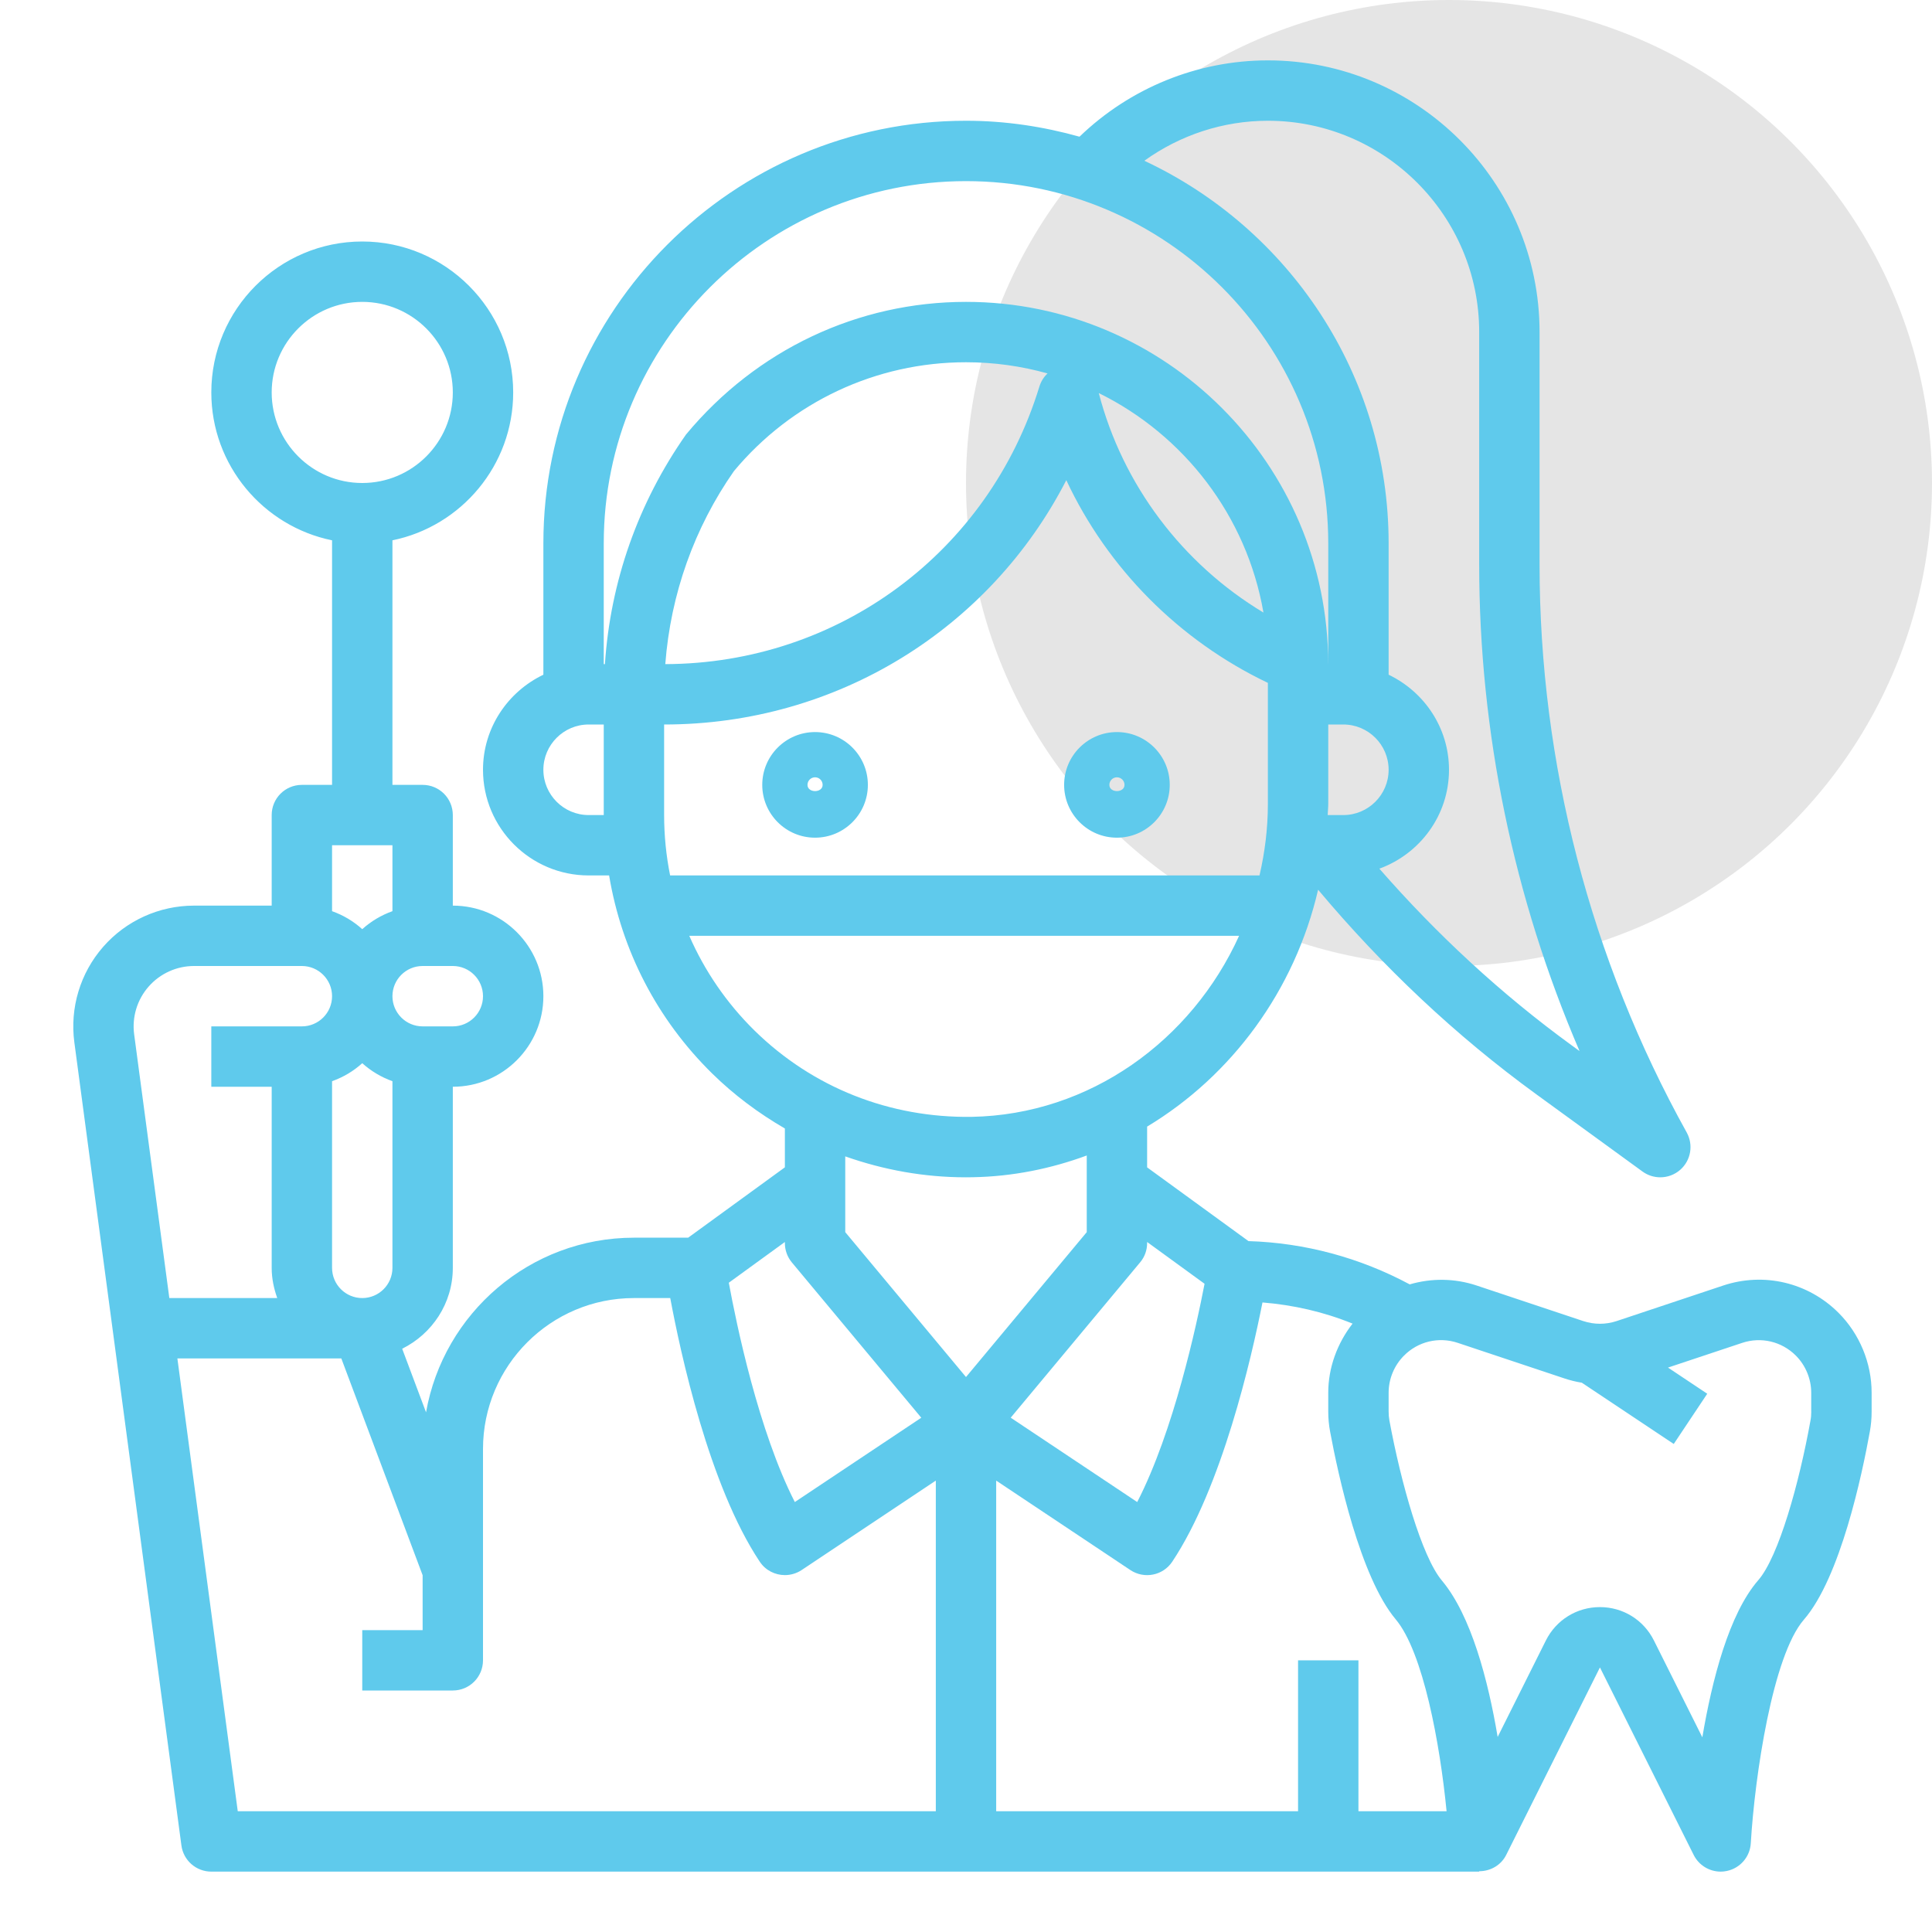 <svg width="48" height="48" viewBox="0 0 48 48" fill="none" xmlns="http://www.w3.org/2000/svg">
<circle cx="36" cy="12" r="12" fill="#E5E5E5"/>
<path d="M27.75 18.188C27.026 18.188 26.438 18.776 26.438 19.5C26.438 20.224 27.026 20.812 27.75 20.812C28.474 20.812 29.062 20.224 29.062 19.5C29.062 18.776 28.474 18.188 27.75 18.188ZM27.562 19.5C27.562 19.396 27.646 19.312 27.75 19.312C27.854 19.312 27.938 19.396 27.938 19.5C27.938 19.706 27.562 19.706 27.562 19.5Z" fill="#5FCAEC"/>
<path d="M20.25 18.188C19.526 18.188 18.938 18.776 18.938 19.5C18.938 20.224 19.526 20.812 20.25 20.812C20.974 20.812 21.562 20.224 21.562 19.5C21.562 18.776 20.974 18.188 20.25 18.188ZM20.062 19.5C20.062 19.396 20.146 19.312 20.25 19.312C20.354 19.312 20.438 19.396 20.438 19.5C20.438 19.706 20.062 19.706 20.062 19.5Z" fill="#5FCAEC"/>
<path d="M42.808 31.94L40.163 32.822C39.893 32.911 39.608 32.911 39.337 32.822L36.692 31.94C36.137 31.754 35.559 31.754 35.024 31.91C33.788 31.247 32.419 30.877 31.018 30.835L28.5 29.003V27.99C30.605 26.723 32.169 24.603 32.748 22.105C34.347 24.011 36.159 25.726 38.17 27.188L40.81 29.108C40.941 29.203 41.096 29.25 41.25 29.25C41.428 29.25 41.606 29.186 41.747 29.062C42.011 28.828 42.076 28.444 41.906 28.136C39.514 23.831 38.25 18.953 38.25 14.028V8.25C38.25 4.528 35.222 1.5 31.5 1.5C29.747 1.5 28.073 2.188 26.82 3.396C25.922 3.145 24.978 3 24 3C18.21 3 13.5 7.71 13.5 13.5V16.763C12.617 17.186 12 18.082 12 19.125C12 20.573 13.178 21.75 14.625 21.75H15.133C15.444 23.611 16.321 25.322 17.695 26.672C18.244 27.211 18.853 27.662 19.5 28.037V29.002L17.097 30.75H15.75C13.167 30.75 11.018 32.628 10.585 35.089L9.992 33.509C10.734 33.141 11.25 32.383 11.25 31.5V27C12.491 27 13.5 25.991 13.5 24.75C13.5 23.509 12.491 22.5 11.25 22.5V20.25C11.25 19.835 10.915 19.5 10.5 19.5H9.75V13.424C11.459 13.075 12.75 11.561 12.75 9.75C12.75 7.682 11.068 6 9 6C6.932 6 5.25 7.682 5.25 9.75C5.25 11.56 6.541 13.075 8.25 13.424V19.5H7.5C7.085 19.5 6.75 19.835 6.75 20.25V22.5H4.82C3.956 22.5 3.132 22.873 2.563 23.524C1.993 24.175 1.733 25.04 1.847 25.896L4.507 45.849C4.556 46.222 4.874 46.5 5.25 46.5H36.75V46.49C37.028 46.49 37.292 46.343 37.421 46.085L39.75 41.427L42.079 46.085C42.208 46.343 42.47 46.5 42.75 46.5C42.8 46.5 42.85 46.495 42.901 46.484C43.233 46.416 43.479 46.133 43.498 45.794C43.597 44.12 44.042 41.133 44.816 40.241C45.724 39.196 46.266 36.622 46.456 35.566C46.486 35.401 46.5 35.239 46.5 35.072V34.601C46.5 33.863 46.201 33.14 45.678 32.617C44.922 31.861 43.822 31.601 42.808 31.94ZM6.75 9.75C6.75 8.509 7.76 7.5 9 7.5C10.241 7.5 11.25 8.509 11.25 9.75C11.25 10.991 10.241 12 9 12C7.76 12 6.75 10.991 6.75 9.75ZM33.047 35.573C33.242 36.623 33.792 39.179 34.676 40.232C35.359 41.046 35.777 43.328 35.94 45H33.75V41.25H32.25V45H24.75V36.785L28.084 39.008C28.43 39.237 28.894 39.145 29.124 38.8C30.358 36.948 31.092 33.744 31.366 32.359C32.135 32.422 32.889 32.593 33.604 32.885C33.224 33.374 33 33.978 33 34.601V35.066C33 35.239 33.015 35.407 33.047 35.573ZM29.927 31.895C29.726 32.937 29.161 35.554 28.254 37.318L25.111 35.222L28.326 31.363C28.439 31.23 28.5 31.06 28.5 30.884V30.857L29.927 31.895ZM16.5 20.25V18C20.788 18 24.59 15.629 26.492 11.93C27.517 14.12 29.291 15.911 31.5 16.966V19.976C31.5 20.587 31.424 21.178 31.292 21.75H16.649C16.551 21.262 16.5 20.76 16.5 20.25ZM16.529 16.5C16.661 14.761 17.253 13.106 18.235 11.704C19.666 9.986 21.767 9 24 9C24.702 9 25.381 9.097 26.026 9.278C25.933 9.365 25.862 9.477 25.823 9.605C24.565 13.72 20.831 16.487 16.529 16.5ZM27.299 9.766C29.416 10.808 30.975 12.82 31.39 15.219C29.381 14.012 27.893 12.05 27.299 9.766ZM33.375 18C33.995 18 34.5 18.505 34.5 19.125C34.5 19.745 33.995 20.25 33.375 20.25H32.986C32.989 20.159 33 20.069 33 19.976V18H33.375ZM31.5 3C34.394 3 36.75 5.356 36.75 8.25V14.028C36.75 18.183 37.606 22.307 39.243 26.113L39.052 25.974C37.296 24.697 35.699 23.217 34.27 21.582C35.276 21.215 36 20.257 36 19.125C36 18.082 35.383 17.186 34.5 16.763V13.5C34.5 9.295 32.009 5.669 28.431 3.994C29.317 3.356 30.389 3 31.5 3ZM24 4.5C28.963 4.5 33 8.537 33 13.5V16.5H32.998C32.998 16.497 32.999 16.495 32.999 16.492C32.995 11.534 28.958 7.5 24 7.5C21.321 7.5 18.799 8.683 17.045 10.794C15.853 12.491 15.165 14.451 15.029 16.5H15V13.5C15 8.537 19.037 4.5 24 4.5ZM14.625 20.25C14.005 20.25 13.5 19.745 13.5 19.125C13.5 18.505 14.005 18 14.625 18H15V20.25H14.625ZM17.125 23.25H30.785C29.604 25.855 27.073 27.695 24.14 27.748C22.103 27.776 20.193 27.023 18.745 25.603C18.048 24.917 17.505 24.119 17.125 23.25ZM23.998 29.25C24.054 29.25 24.111 29.249 24.169 29.248C25.16 29.23 26.11 29.036 27 28.708V30.612L24 34.212L21 30.612V28.73C21.952 29.066 22.959 29.25 23.998 29.25ZM19.5 30.857V30.884C19.5 31.059 19.561 31.229 19.673 31.364L22.889 35.223L19.747 37.318C18.845 35.551 18.299 32.912 18.107 31.869L19.5 30.857ZM8.25 31.5V26.862C8.531 26.762 8.783 26.611 9 26.415C9.217 26.61 9.47 26.762 9.75 26.862V31.5C9.75 31.914 9.414 32.25 9 32.25C8.586 32.25 8.25 31.914 8.25 31.5ZM12 24.75C12 25.164 11.664 25.5 11.25 25.5H10.5C10.086 25.5 9.75 25.164 9.75 24.75C9.75 24.336 10.086 24 10.5 24H11.25C11.664 24 12 24.336 12 24.75ZM9.75 21V22.638C9.47 22.738 9.217 22.89 9 23.085C8.783 22.889 8.531 22.738 8.25 22.638V21H9.75ZM3.692 24.512C3.977 24.187 4.388 24 4.82 24H7.5C7.914 24 8.25 24.336 8.25 24.75C8.25 25.164 7.914 25.5 7.5 25.5H5.25V27H6.75V31.5C6.75 31.764 6.804 32.014 6.888 32.25H4.207L3.333 25.698C3.276 25.269 3.407 24.837 3.692 24.512ZM4.407 33.75H8.48L10.5 39.136V40.5H9V42H11.25C11.665 42 12 41.665 12 41.25V36C12 33.932 13.682 32.25 15.75 32.25H16.652C16.904 33.602 17.617 36.912 18.876 38.8C19.02 39.017 19.259 39.133 19.501 39.133C19.643 39.133 19.788 39.092 19.916 39.008L23.25 36.785V45H5.907L4.407 33.75ZM45 35.072C45 35.148 44.995 35.22 44.98 35.297C44.701 36.847 44.191 38.674 43.684 39.259C42.956 40.096 42.535 41.739 42.294 43.163L41.091 40.757C40.835 40.245 40.322 39.928 39.749 39.928C39.177 39.928 38.663 40.246 38.407 40.757L37.209 43.154C36.973 41.752 36.553 40.138 35.823 39.268C35.322 38.67 34.807 36.844 34.52 35.295C34.506 35.219 34.5 35.144 34.5 35.066V34.601C34.5 34.258 34.639 33.922 34.883 33.679C35.233 33.327 35.746 33.205 36.218 33.363L38.863 34.245C39.006 34.293 39.152 34.329 39.3 34.353L41.584 35.875L42.416 34.627L41.441 33.977L43.282 33.364C43.754 33.206 44.266 33.328 44.617 33.679C44.86 33.922 44.999 34.258 44.999 34.602V35.072H45Z" fill="#5FCAEC"/>
</svg>
